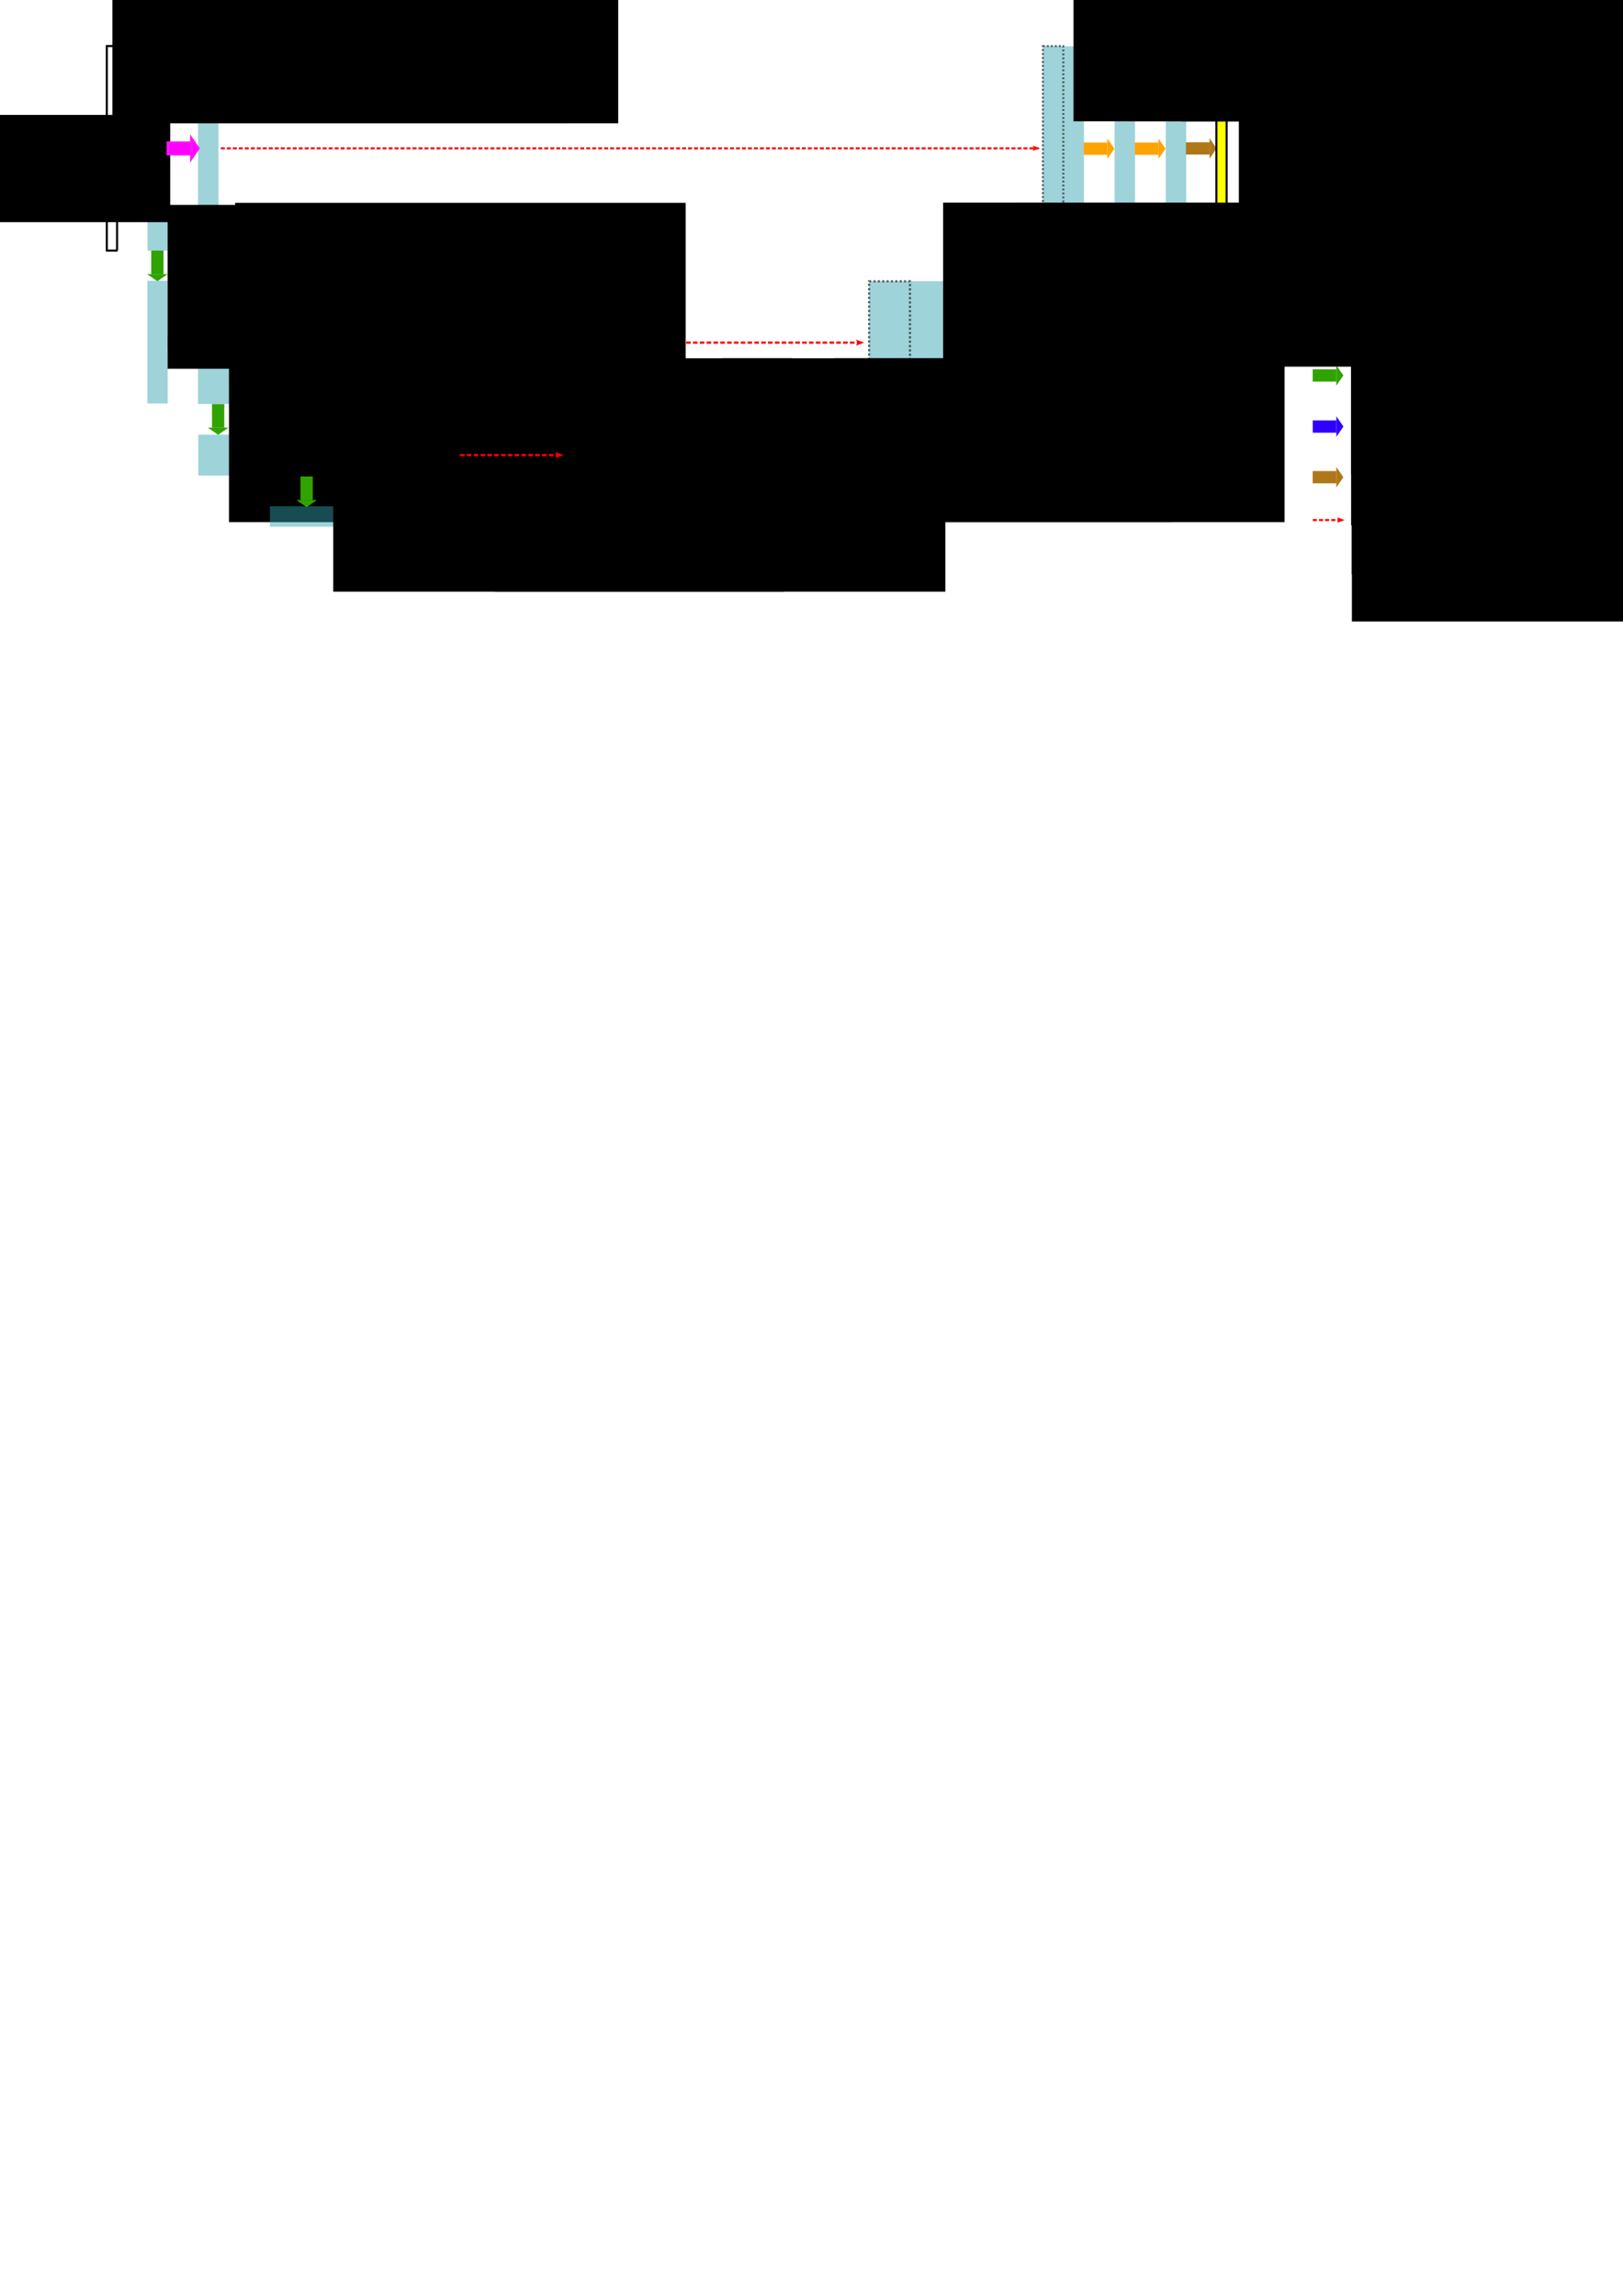 <?xml version="1.0" encoding="UTF-8" standalone="no"?>
<!-- Created with Inkscape (http://www.inkscape.org/) -->

<svg
   xmlns:dc="http://purl.org/dc/elements/1.1/"
   xmlns:cc="http://creativecommons.org/ns#"
   xmlns:rdf="http://www.w3.org/1999/02/22-rdf-syntax-ns#"
   xmlns:svg="http://www.w3.org/2000/svg"
   xmlns="http://www.w3.org/2000/svg"
   xmlns:sodipodi="http://sodipodi.sourceforge.net/DTD/sodipodi-0.dtd"
   xmlns:inkscape="http://www.inkscape.org/namespaces/inkscape"
   width="210mm"
   height="297mm"
   viewBox="0 0 210 297"
   version="1.1"
   id="svg8"
   inkscape:version="0.92.2 (5c3e80d, 2017-08-06)"
   sodipodi:docname="tfcn.svg"
   inkscape:export-filename="/code/python/eo/utils/unsorted_code/tensorflow_projects/figures/tfcn.png"
   inkscape:export-xdpi="96"
   inkscape:export-ydpi="96">
  <defs
     id="defs2">
    <marker
       inkscape:isstock="true"
       style="overflow:visible;"
       id="marker7009"
       refX="0.0"
       refY="0.0"
       orient="auto"
       inkscape:stockid="Arrow2Lend">
      <path
         transform="scale(1.1) rotate(180) translate(1,0)"
         d="M 8.719,4.034 L -2.207,0.016 L 8.719,-4.002 C 6.973,-1.63 6.983,1.616 8.719,4.034 z "
         style="fill-rule:evenodd;stroke-width:0.625;stroke-linejoin:round;stroke:#fe0000;stroke-opacity:1;fill:#fe0000;fill-opacity:1"
         id="path7007" />
    </marker>
    <marker
       inkscape:stockid="Arrow2Lend"
       orient="auto"
       refY="0.0"
       refX="0.0"
       id="Arrow2Lend"
       style="overflow:visible;"
       inkscape:isstock="true"
       inkscape:collect="always">
      <path
         id="path855"
         style="fill-rule:evenodd;stroke-width:0.625;stroke-linejoin:round;stroke:#fe0000;stroke-opacity:1;fill:#fe0000;fill-opacity:1"
         d="M 8.719,4.034 L -2.207,0.016 L 8.719,-4.002 C 6.973,-1.63 6.983,1.616 8.719,4.034 z "
         transform="scale(1.1) rotate(180) translate(1,0)" />
    </marker>
    <marker
       inkscape:isstock="true"
       style="overflow:visible"
       id="marker7009-1"
       refX="0"
       refY="0"
       orient="auto"
       inkscape:stockid="Arrow2Lend">
      <path
         inkscape:connector-curvature="0"
         transform="matrix(-1.1,0,0,-1.1,-1.1,0)"
         d="M 8.719,4.034 -2.207,0.016 8.719,-4.002 c -1.745,2.372 -1.735,5.617 -6e-7,8.035 z"
         style="fill:#fe0000;fill-opacity:1;fill-rule:evenodd;stroke:#fe0000;stroke-width:0.625;stroke-linejoin:round;stroke-opacity:1"
         id="path7007-2" />
    </marker>
    <marker
       inkscape:isstock="true"
       style="overflow:visible"
       id="marker7009-5"
       refX="0"
       refY="0"
       orient="auto"
       inkscape:stockid="Arrow2Lend">
      <path
         inkscape:connector-curvature="0"
         transform="matrix(-1.1,0,0,-1.1,-1.1,0)"
         d="M 8.719,4.034 -2.207,0.016 8.719,-4.002 c -1.745,2.372 -1.735,5.617 -6e-7,8.035 z"
         style="fill:#fe0000;fill-opacity:1;fill-rule:evenodd;stroke:#fe0000;stroke-width:0.625;stroke-linejoin:round;stroke-opacity:1"
         id="path7007-0" />
    </marker>
  </defs>
  <sodipodi:namedview
     id="base"
     pagecolor="#ffffff"
     bordercolor="#666666"
     borderopacity="1.0"
     inkscape:pageopacity="0.0"
     inkscape:pageshadow="2"
     inkscape:zoom="11.2"
     inkscape:cx="485.40644"
     inkscape:cy="1028.6968"
     inkscape:document-units="mm"
     inkscape:current-layer="layer1"
     showgrid="true"
     inkscape:window-width="1857"
     inkscape:window-height="1025"
     inkscape:window-x="63"
     inkscape:window-y="27"
     inkscape:window-maximized="1">
    <inkscape:grid
       type="xygrid"
       id="grid1174" />
  </sodipodi:namedview>
  <g
     inkscape:label="Layer 1"
     inkscape:groupmode="layer"
     id="layer1">
    <rect
       style="fill:#30a3ae;fill-opacity:0.47;stroke:none;stroke-width:0.257;stroke-miterlimit:4;stroke-dasharray:none;stroke-dashoffset:0;stroke-opacity:1"
       id="rect815"
       width="2.646"
       height="26.458"
       x="19.085"
       y="5.958" />
    <rect
       style="fill:#30a3ae;fill-opacity:0.47;stroke:none;stroke-width:0.257;stroke-miterlimit:4;stroke-dasharray:none;stroke-dashoffset:0;stroke-opacity:1"
       id="rect815-3"
       width="2.646"
       height="26.458"
       x="25.629"
       y="5.958" />
    <rect
       style="fill:#30a3ae;fill-opacity:0.47;stroke:none;stroke-width:0.282;stroke-miterlimit:4;stroke-dasharray:none;stroke-dashoffset:0;stroke-opacity:1"
       id="rect815-6"
       width="5.292"
       height="15.875"
       x="25.629"
       y="36.385" />
    <rect
       style="fill:#30a3ae;fill-opacity:0.47;stroke:none;stroke-width:0.282;stroke-miterlimit:4;stroke-dasharray:none;stroke-dashoffset:0;stroke-opacity:1"
       id="rect815-3-1"
       width="5.292"
       height="15.875"
       x="34.989"
       y="36.385" />
    <g
       id="g1172-9-0-2"
       transform="matrix(0,0.924,-0.69,0,46.184,36.908)"
       style="fill:#30a300;fill-opacity:1;stroke:#30a300;stroke-opacity:1">
      <g
         id="g5071">
        <rect
           transform="rotate(-90)"
           y="16.635"
           x="-27.178"
           height="3.303"
           width="2.302"
           id="rect5065"
           style="fill:#30a300;fill-opacity:1;stroke:none;stroke-width:0.357;stroke-linecap:square;stroke-miterlimit:4;stroke-dasharray:none;stroke-dashoffset:0;stroke-opacity:1" />
        <path
           inkscape:connector-curvature="0"
           id="path5067"
           d="m 19.938,27.945 v -3.837 l 0.991,1.919 z"
           style="fill:#30a300;fill-opacity:1;stroke:none;stroke-width:0.356px;stroke-linecap:butt;stroke-linejoin:miter;stroke-opacity:1" />
      </g>
    </g>
    <rect
       style="fill:#30a3ae;fill-opacity:0.47;stroke:none;stroke-width:0.23;stroke-miterlimit:4;stroke-dasharray:none;stroke-dashoffset:0;stroke-opacity:1"
       id="rect815-6-9"
       width="10.583"
       height="5.292"
       x="34.462"
       y="56.229"
       inkscape:transform-center-x="-3.4017869"
       inkscape:transform-center-y="2.4636586e-06" />
    <g
       id="g1172-9-0-2-7"
       transform="matrix(0,0.924,-0.69,0,38.319,17.042)"
       style="fill:#30a300;fill-opacity:1;stroke:#30a300;stroke-opacity:1">
      <g
         id="g5071-3">
        <rect
           transform="rotate(-90)"
           y="16.635"
           x="-27.178"
           height="3.303"
           width="2.302"
           id="rect5065-6"
           style="fill:#30a300;fill-opacity:1;stroke:none;stroke-width:0.357;stroke-linecap:square;stroke-miterlimit:4;stroke-dasharray:none;stroke-dashoffset:0;stroke-opacity:1" />
        <path
           inkscape:connector-curvature="0"
           id="path5067-1"
           d="m 19.938,27.945 v -3.837 l 0.991,1.919 z"
           style="fill:#30a300;fill-opacity:1;stroke:none;stroke-width:0.356px;stroke-linecap:butt;stroke-linejoin:miter;stroke-opacity:1" />
      </g>
    </g>
    <rect
       style="fill:#30a3ae;fill-opacity:0.47;stroke:none;stroke-width:0.23;stroke-miterlimit:4;stroke-dasharray:none;stroke-dashoffset:0;stroke-opacity:1"
       id="rect815-6-9-6"
       width="10.583"
       height="5.292"
       x="48.912"
       y="56.229"
       inkscape:transform-center-x="-3.4017869"
       inkscape:transform-center-y="2.4636586e-06" />
    <rect
       style="fill:#30a3ae;fill-opacity:0.47;stroke:none;stroke-width:0.282;stroke-miterlimit:4;stroke-dasharray:none;stroke-dashoffset:0;stroke-opacity:1"
       id="rect815-6-0"
       width="5.292"
       height="15.875"
       x="117.725"
       y="36.385" />
    <rect
       style="fill:#30a3ae;fill-opacity:0.47;stroke:none;stroke-width:0.282;stroke-miterlimit:4;stroke-dasharray:none;stroke-dashoffset:0;stroke-opacity:1"
       id="rect815-3-1-6"
       width="5.292"
       height="15.875"
       x="126.986"
       y="36.385" />
    <g
       id="g1172-9-0-2-7-2-9-1"
       transform="matrix(0.924,0,0,0.69,107.651,26.377)"
       style="fill:#ffa300;fill-opacity:1;stroke:#30a300;stroke-opacity:1">
      <g
         id="g5071-3-9-4-55"
         style="fill:#ffa300;fill-opacity:1">
        <rect
           transform="rotate(-90)"
           y="16.635"
           x="-27.178"
           height="3.303"
           width="2.302"
           id="rect5065-6-3-7-4"
           style="fill:#ffa300;fill-opacity:1;stroke:none;stroke-width:0.357;stroke-linecap:square;stroke-miterlimit:4;stroke-dasharray:none;stroke-dashoffset:0;stroke-opacity:1" />
        <path
           inkscape:connector-curvature="0"
           id="path5067-1-1-8-7"
           d="m 19.938,27.945 v -3.837 l 0.991,1.919 z"
           style="fill:#ffa300;fill-opacity:1;stroke:none;stroke-width:0.356px;stroke-linecap:butt;stroke-linejoin:miter;stroke-opacity:1" />
      </g>
    </g>
    <g
       id="g1172-9-0-2-1-6"
       transform="matrix(0,-0.924,0.69,0,120.989,51.761)"
       style="fill:#3000ff;fill-opacity:1;stroke:#30a300;stroke-opacity:1">
      <g
         id="g5071-0-5"
         style="fill:#3000ff;fill-opacity:1">
        <rect
           transform="rotate(-90)"
           y="16.635"
           x="-27.178"
           height="3.303"
           width="2.302"
           id="rect5065-63-6"
           style="fill:#3000ff;fill-opacity:1;stroke:none;stroke-width:0.357;stroke-linecap:square;stroke-miterlimit:4;stroke-dasharray:none;stroke-dashoffset:0;stroke-opacity:1" />
        <path
           inkscape:connector-curvature="0"
           id="path5067-2-9"
           d="m 19.938,27.945 v -3.837 l 0.991,1.919 z"
           style="fill:#3000ff;fill-opacity:1;stroke:none;stroke-width:0.356px;stroke-linecap:butt;stroke-linejoin:miter;stroke-opacity:1" />
      </g>
    </g>
    <rect
       style="fill:#30a3ae;fill-opacity:0.47;stroke:none;stroke-width:0.257;stroke-miterlimit:4;stroke-dasharray:none;stroke-dashoffset:0;stroke-opacity:1"
       id="rect815-37"
       width="2.646"
       height="26.458"
       x="137.606"
       y="5.993" />
    <rect
       style="fill:#30a3ae;fill-opacity:0.47;stroke:none;stroke-width:0.257;stroke-miterlimit:4;stroke-dasharray:none;stroke-dashoffset:0;stroke-opacity:1"
       id="rect815-3-4"
       width="2.646"
       height="26.458"
       x="144.221"
       y="5.993" />
    <g
       id="g1172-9-0-2-7-2-5"
       transform="matrix(0.924,0,0,0.69,124.853,1.276)"
       style="fill:#ffa300;fill-opacity:1;stroke:#30a300;stroke-opacity:1">
      <g
         id="g5071-3-9-2"
         style="fill:#ffa300;fill-opacity:1">
        <rect
           transform="rotate(-90)"
           y="16.635"
           x="-27.178"
           height="3.303"
           width="2.302"
           id="rect5065-6-3-5"
           style="fill:#ffa300;fill-opacity:1;stroke:none;stroke-width:0.357;stroke-linecap:square;stroke-miterlimit:4;stroke-dasharray:none;stroke-dashoffset:0;stroke-opacity:1" />
        <path
           inkscape:connector-curvature="0"
           id="path5067-1-1-4"
           d="m 19.938,27.945 v -3.837 l 0.991,1.919 z"
           style="fill:#ffa300;fill-opacity:1;stroke:none;stroke-width:0.356px;stroke-linecap:butt;stroke-linejoin:miter;stroke-opacity:1" />
      </g>
    </g>
    <path
       style="fill:none;stroke:#fe0000;stroke-width:0.258;stroke-linecap:butt;stroke-linejoin:miter;stroke-miterlimit:4;stroke-dasharray:0.517, 0.258;stroke-dashoffset:0;stroke-opacity:1;marker-end:url(#Arrow2Lend)"
       d="m 28.575,19.187 34.168,0 71.666,6e-6"
       id="path5323"
       inkscape:connector-curvature="0"
       sodipodi:nodetypes="ccc" />
    <path
       style="fill:none;stroke:#fe0000;stroke-width:0.294;stroke-linecap:butt;stroke-linejoin:miter;stroke-miterlimit:4;stroke-dasharray:0.589, 0.294;stroke-dashoffset:0;stroke-opacity:1;marker-end:url(#marker7009)"
       d="M 40.217,44.323 H 111.654"
       id="path6999"
       inkscape:connector-curvature="0"
       sodipodi:nodetypes="cc" />
    <g
       id="g1172-9-0-2-7-2-5-7"
       transform="matrix(0.924,0,0,0.69,138.078,1.241)"
       style="fill:#b07719;fill-opacity:1;stroke:#30a300;stroke-opacity:1">
      <g
         id="g5071-3-9-2-4"
         style="fill:#b07719;fill-opacity:1">
        <rect
           transform="rotate(-90)"
           y="16.635"
           x="-27.178"
           height="3.303"
           width="2.302"
           id="rect5065-6-3-5-4"
           style="fill:#b07719;fill-opacity:1;stroke:none;stroke-width:0.357;stroke-linecap:square;stroke-miterlimit:4;stroke-dasharray:none;stroke-dashoffset:0;stroke-opacity:1" />
        <path
           inkscape:connector-curvature="0"
           id="path5067-1-1-4-3"
           d="m 19.938,27.945 v -3.837 l 0.991,1.919 z"
           style="fill:#b07719;fill-opacity:1;stroke:none;stroke-width:0.356px;stroke-linecap:butt;stroke-linejoin:miter;stroke-opacity:1" />
      </g>
    </g>
    <g
       id="g1172-9-0-2-7-2-0"
       transform="matrix(0.924,0,0,0.69,-0.206,1.241)"
       style="fill:#ff5100;fill-opacity:1;stroke:#30a300;stroke-opacity:1">
      <g
         id="g5071-3-9-7"
         style="fill:#ff5100;fill-opacity:1">
        <rect
           transform="rotate(-90)"
           y="16.635"
           x="-27.178"
           height="3.303"
           width="2.302"
           id="rect5065-6-3-8"
           style="fill:#ff5100;fill-opacity:1;stroke:none;stroke-width:0.357;stroke-linecap:square;stroke-miterlimit:4;stroke-dasharray:none;stroke-dashoffset:0;stroke-opacity:1" />
        <path
           inkscape:connector-curvature="0"
           id="path5067-1-1-6"
           d="m 19.938,27.945 v -3.837 l 0.991,1.919 z"
           style="fill:#ff5100;fill-opacity:1;stroke:none;stroke-width:0.356px;stroke-linecap:butt;stroke-linejoin:miter;stroke-opacity:1" />
      </g>
    </g>
    <rect
       style="fill:#30a3ae;fill-opacity:0.47;stroke:none;stroke-width:0.199;stroke-miterlimit:4;stroke-dasharray:none;stroke-dashoffset:0;stroke-opacity:1"
       id="rect815-6-8"
       width="2.625"
       height="15.875"
       x="19.071"
       y="36.321" />
    <g
       id="g1172-9-0-2-7-2-9-8"
       transform="matrix(0.924,0,0,0.69,6.33,26.312)"
       style="fill:#ff5100;fill-opacity:1;stroke:#30a300;stroke-opacity:1">
      <g
         id="g5071-3-9-4-4"
         style="fill:#ff5100;fill-opacity:1">
        <rect
           transform="rotate(-90)"
           y="16.635"
           x="-27.178"
           height="3.303"
           width="2.302"
           id="rect5065-6-3-7-3"
           style="fill:#ff5100;fill-opacity:1;stroke:none;stroke-width:0.357;stroke-linecap:square;stroke-miterlimit:4;stroke-dasharray:none;stroke-dashoffset:0;stroke-opacity:1" />
        <path
           inkscape:connector-curvature="0"
           id="path5067-1-1-8-1"
           d="m 19.938,27.945 v -3.837 l 0.991,1.919 z"
           style="fill:#ff5100;fill-opacity:1;stroke:none;stroke-width:0.356px;stroke-linecap:butt;stroke-linejoin:miter;stroke-opacity:1" />
      </g>
    </g>
    <rect
       style="fill:#30a3ae;fill-opacity:0.47;stroke:none;stroke-width:0.163;stroke-miterlimit:4;stroke-dasharray:none;stroke-dashoffset:0;stroke-opacity:1"
       id="rect815-6-9-4"
       width="5.3"
       height="5.292"
       x="25.656"
       y="56.229"
       inkscape:transform-center-x="-1.7035442"
       inkscape:transform-center-y="2.4636586e-06" />
    <g
       id="g1172-9-0-2-7-2-9-4-9"
       transform="matrix(0.924,0,0,0.69,29.598,41)"
       style="fill:#ff00ff;fill-opacity:1;stroke:#30a300;stroke-opacity:1">
      <g
         id="g5071-3-9-4-5-2"
         style="fill:#ff00ff;fill-opacity:1">
        <rect
           transform="rotate(-90)"
           y="16.635"
           x="-27.178"
           height="3.303"
           width="2.302"
           id="rect5065-6-3-7-0-0"
           style="fill:#ff00ff;fill-opacity:1;stroke:none;stroke-width:0.357;stroke-linecap:square;stroke-miterlimit:4;stroke-dasharray:none;stroke-dashoffset:0;stroke-opacity:1" />
        <path
           inkscape:connector-curvature="0"
           id="path5067-1-1-8-3-6"
           d="m 19.938,27.945 v -3.837 l 0.991,1.919 z"
           style="fill:#ff00ff;fill-opacity:1;stroke:none;stroke-width:0.356px;stroke-linecap:butt;stroke-linejoin:miter;stroke-opacity:1" />
      </g>
    </g>
    <rect
       style="fill:#30a3ae;fill-opacity:0.47;stroke:none;stroke-width:0.282;stroke-miterlimit:4;stroke-dasharray:none;stroke-dashoffset:0;stroke-opacity:1"
       id="rect815-3-1-6-8"
       width="5.292"
       height="15.875"
       x="136.201"
       y="36.421" />
    <g
       id="g1172-9-0-2-7-2-9-1-9"
       transform="matrix(0.924,0,0,0.69,116.866,26.412)"
       style="fill:#ffa300;fill-opacity:1;stroke:#30a300;stroke-opacity:1">
      <g
         id="g5071-3-9-4-55-2"
         style="fill:#ffa300;fill-opacity:1">
        <rect
           transform="rotate(-90)"
           y="16.635"
           x="-27.178"
           height="3.303"
           width="2.302"
           id="rect5065-6-3-7-4-6"
           style="fill:#ffa300;fill-opacity:1;stroke:none;stroke-width:0.357;stroke-linecap:square;stroke-miterlimit:4;stroke-dasharray:none;stroke-dashoffset:0;stroke-opacity:1" />
        <path
           inkscape:connector-curvature="0"
           id="path5067-1-1-8-7-6"
           d="m 19.938,27.945 v -3.837 l 0.991,1.919 z"
           style="fill:#ffa300;fill-opacity:1;stroke:none;stroke-width:0.356px;stroke-linecap:butt;stroke-linejoin:miter;stroke-opacity:1" />
      </g>
    </g>
    <rect
       style="fill:#30a3ae;fill-opacity:0.47;stroke:none;stroke-width:0.257;stroke-miterlimit:4;stroke-dasharray:none;stroke-dashoffset:0;stroke-opacity:1"
       id="rect815-3-4-4"
       width="2.646"
       height="26.458"
       x="150.835"
       y="5.993" />
    <g
       id="g1172-9-0-2-7-2-5-9"
       transform="matrix(0.924,0,0,0.69,131.467,1.276)"
       style="fill:#ffa300;fill-opacity:1;stroke:#30a300;stroke-opacity:1">
      <g
         id="g5071-3-9-2-5"
         style="fill:#ffa300;fill-opacity:1">
        <rect
           transform="rotate(-90)"
           y="16.635"
           x="-27.178"
           height="3.303"
           width="2.302"
           id="rect5065-6-3-5-0"
           style="fill:#ffa300;fill-opacity:1;stroke:none;stroke-width:0.357;stroke-linecap:square;stroke-miterlimit:4;stroke-dasharray:none;stroke-dashoffset:0;stroke-opacity:1" />
        <path
           inkscape:connector-curvature="0"
           id="path5067-1-1-4-4"
           d="m 19.938,27.945 v -3.837 l 0.991,1.919 z"
           style="fill:#ffa300;fill-opacity:1;stroke:none;stroke-width:0.356px;stroke-linecap:butt;stroke-linejoin:miter;stroke-opacity:1" />
      </g>
    </g>
    <rect
       style="fill:#ffffff;fill-opacity:1;stroke:#000000;stroke-width:0.265;stroke-linecap:square;stroke-miterlimit:4;stroke-dasharray:0.53, 0.265;stroke-dashoffset:0;stroke-opacity:1"
       id="rect8951"
       width="1.323"
       height="26.458"
       x="13.823"
       y="5.958" />
    <rect
       style="fill:#ffff00;fill-opacity:1;stroke:#000000;stroke-width:0.265;stroke-linecap:square;stroke-miterlimit:4;stroke-dasharray:0.53, 0.265;stroke-dashoffset:0;stroke-opacity:1"
       id="rect8951-8"
       width="1.323"
       height="26.458"
       x="157.391"
       y="5.958" />
    <flowRoot
       xml:space="preserve"
       id="flowRoot8974"
       style="font-style:normal;font-weight:normal;font-size:40px;line-height:0.5;font-family:sans-serif;text-align:center;letter-spacing:0px;word-spacing:0px;text-anchor:middle;fill:#000000;fill-opacity:1;stroke:none"
       transform="matrix(0.265,0,0,0.265,-19.867,10.221)"><flowRegion
         id="flowRegion8976"
         style="line-height:0.5;text-align:center;text-anchor:middle"><rect
           id="rect8978"
           width="118.089"
           height="52.371"
           x="40"
           y="17.52"
           style="line-height:0.5;text-align:center;text-anchor:middle" /></flowRegion><flowPara
         style="font-size:14.667px;line-height:0.5;text-align:center;text-anchor:middle"
         id="flowPara6252">input</flowPara></flowRoot>    <flowRoot
       xml:space="preserve"
       id="flowRoot8974-7"
       style="font-style:normal;font-weight:normal;font-size:40px;line-height:1.25;font-family:sans-serif;letter-spacing:0px;word-spacing:0px;fill:#000000;fill-opacity:1;stroke:none"
       transform="matrix(0.265,0,0,0.265,149.696,6.108)"><flowRegion
         id="flowRegion8976-1"><rect
           id="rect8978-7"
           width="220"
           height="80"
           x="40"
           y="17.52" /></flowRegion><flowPara
         id="flowPara8980-2"
         style="font-size:14.667px">output</flowPara></flowRoot>    <g
       id="g1172-9-0-2-7-2-9-1-9-7"
       transform="matrix(0.924,0,0,0.69,154.481,23.931)"
       style="fill:#ffa300;fill-opacity:1;stroke:#30a300;stroke-opacity:1">
      <g
         id="g5071-3-9-4-55-2-2"
         style="fill:#ffa300;fill-opacity:1">
        <rect
           transform="rotate(-90)"
           y="16.635"
           x="-27.178"
           height="3.303"
           width="2.302"
           id="rect5065-6-3-7-4-6-2"
           style="fill:#ffa300;fill-opacity:1;stroke:none;stroke-width:0.357;stroke-linecap:square;stroke-miterlimit:4;stroke-dasharray:none;stroke-dashoffset:0;stroke-opacity:1" />
        <path
           inkscape:connector-curvature="0"
           id="path5067-1-1-8-7-6-6"
           d="m 19.938,27.945 v -3.837 l 0.991,1.919 z"
           style="fill:#ffa300;fill-opacity:1;stroke:none;stroke-width:0.356px;stroke-linecap:butt;stroke-linejoin:miter;stroke-opacity:1" />
      </g>
    </g>
    <g
       id="g1172-9-0-2-10"
       transform="matrix(0.924,0,0,0.69,154.481,30.61)"
       style="fill:#30a300;fill-opacity:1;stroke:#30a300;stroke-opacity:1">
      <g
         id="g5071-6">
        <rect
           transform="rotate(-90)"
           y="16.635"
           x="-27.178"
           height="3.303"
           width="2.302"
           id="rect5065-1"
           style="fill:#30a300;fill-opacity:1;stroke:none;stroke-width:0.357;stroke-linecap:square;stroke-miterlimit:4;stroke-dasharray:none;stroke-dashoffset:0;stroke-opacity:1" />
        <path
           inkscape:connector-curvature="0"
           id="path5067-5"
           d="m 19.938,27.945 v -3.837 l 0.991,1.919 z"
           style="fill:#30a300;fill-opacity:1;stroke:none;stroke-width:0.356px;stroke-linecap:butt;stroke-linejoin:miter;stroke-opacity:1" />
      </g>
    </g>
    <g
       id="g1172-9-0-2-1-9"
       transform="matrix(0.924,0,0,0.69,154.488,37.225)"
       style="fill:#3000ff;fill-opacity:1;stroke:#30a300;stroke-opacity:1">
      <g
         id="g5071-0-4"
         style="fill:#3000ff;fill-opacity:1">
        <rect
           transform="rotate(-90)"
           y="16.635"
           x="-27.178"
           height="3.303"
           width="2.302"
           id="rect5065-63-9"
           style="fill:#3000ff;fill-opacity:1;stroke:none;stroke-width:0.357;stroke-linecap:square;stroke-miterlimit:4;stroke-dasharray:none;stroke-dashoffset:0;stroke-opacity:1" />
        <path
           inkscape:connector-curvature="0"
           id="path5067-2-0"
           d="m 19.938,27.945 v -3.837 l 0.991,1.919 z"
           style="fill:#3000ff;fill-opacity:1;stroke:none;stroke-width:0.356px;stroke-linecap:butt;stroke-linejoin:miter;stroke-opacity:1" />
      </g>
    </g>
    <g
       id="g1172-9-0-2-7-2-5-7-9"
       transform="matrix(0.924,0,0,0.69,154.481,43.775)"
       style="fill:#b07719;fill-opacity:1;stroke:#30a300;stroke-opacity:1">
      <g
         id="g5071-3-9-2-4-1"
         style="fill:#b07719;fill-opacity:1">
        <rect
           transform="rotate(-90)"
           y="16.635"
           x="-27.178"
           height="3.303"
           width="2.302"
           id="rect5065-6-3-5-4-7"
           style="fill:#b07719;fill-opacity:1;stroke:none;stroke-width:0.357;stroke-linecap:square;stroke-miterlimit:4;stroke-dasharray:none;stroke-dashoffset:0;stroke-opacity:1" />
        <path
           inkscape:connector-curvature="0"
           id="path5067-1-1-4-3-7"
           d="m 19.938,27.945 v -3.837 l 0.991,1.919 z"
           style="fill:#b07719;fill-opacity:1;stroke:none;stroke-width:0.356px;stroke-linecap:butt;stroke-linejoin:miter;stroke-opacity:1" />
      </g>
    </g>
    <flowRoot
       xml:space="preserve"
       id="flowRoot8974-7-1"
       style="font-style:normal;font-weight:normal;font-size:40px;line-height:1.25;font-family:sans-serif;letter-spacing:0px;word-spacing:0px;fill:#000000;fill-opacity:1;stroke:none"
       transform="matrix(0.265,0,0,0.265,164.486,28.63)"><flowRegion
         id="flowRegion8976-1-1"><rect
           id="rect8978-7-5"
           width="220"
           height="80"
           x="40"
           y="17.52" /></flowRegion><flowPara
         id="flowPara8980-2-9"
         style="font-size:14.667px">2d conv</flowPara></flowRoot>    <flowRoot
       xml:space="preserve"
       id="flowRoot8974-7-1-7"
       style="font-style:normal;font-weight:normal;font-size:40px;line-height:1.25;font-family:sans-serif;letter-spacing:0px;word-spacing:0px;fill:#000000;fill-opacity:1;stroke:none"
       transform="matrix(0.265,0,0,0.265,164.222,35.509)"><flowRegion
         id="flowRegion8976-1-1-7"><rect
           id="rect8978-7-5-6"
           width="220"
           height="80"
           x="40"
           y="17.52" /></flowRegion><flowPara
         id="flowPara8980-2-9-7"
         style="font-size:14.667px">2d pool</flowPara></flowRoot>    <flowRoot
       xml:space="preserve"
       id="flowRoot8974-7-1-7-3"
       style="font-style:normal;font-weight:normal;font-size:40px;line-height:1.25;font-family:sans-serif;letter-spacing:0px;word-spacing:0px;fill:#000000;fill-opacity:1;stroke:none"
       transform="matrix(0.265,0,0,0.265,164.222,42.124)"><flowRegion
         id="flowRegion8976-1-1-7-6"><rect
           id="rect8978-7-5-6-5"
           width="220"
           height="80"
           x="40"
           y="17.52" /></flowRegion><flowPara
         id="flowPara8980-2-9-7-6"
         style="font-size:14.667px">2d deconv</flowPara></flowRoot>    <flowRoot
       xml:space="preserve"
       id="flowRoot8974-7-1-7-3-3"
       style="font-style:normal;font-weight:normal;font-size:40px;line-height:1.25;font-family:sans-serif;letter-spacing:0px;word-spacing:0px;fill:#000000;fill-opacity:1;stroke:none"
       transform="matrix(0.265,0,0,0.265,164.287,48.474)"><flowRegion
         id="flowRegion8976-1-1-7-6-9"><rect
           id="rect8978-7-5-6-5-4"
           width="220"
           height="80"
           x="40"
           y="17.52" /></flowRegion><flowPara
         id="flowPara8980-2-9-7-6-8"
         style="font-size:14.667px">1d conv</flowPara></flowRoot>    <path
       style="fill:none;stroke:#fe0000;stroke-width:0.265;stroke-linecap:butt;stroke-linejoin:miter;stroke-miterlimit:4;stroke-dasharray:0.53, 0.265;stroke-dashoffset:0;stroke-opacity:1;marker-end:url(#marker7009-1)"
       d="m 169.863,67.277 h 3.969"
       id="path6999-9"
       inkscape:connector-curvature="0"
       sodipodi:nodetypes="cc" />
    <flowRoot
       xml:space="preserve"
       id="flowRoot8974-7-1-7-3-3-3"
       style="font-style:normal;font-weight:normal;font-size:40px;line-height:1.25;font-family:sans-serif;letter-spacing:0px;word-spacing:0px;fill:#000000;fill-opacity:1;stroke:none"
       transform="matrix(0.265,0,0,0.265,164.322,54.559)"><flowRegion
         id="flowRegion8976-1-1-7-6-9-9"><rect
           id="rect8978-7-5-6-5-4-0"
           width="220"
           height="80"
           x="40"
           y="17.52" /></flowRegion><flowPara
         id="flowPara8980-2-9-7-6-8-8"
         style="font-size:14.667px">skip connection</flowPara></flowRoot>    <g
       id="g1172-9-0-2-7-2-0-8"
       transform="matrix(0.924,0,0,0.69,-2.552,50.718)"
       style="fill:#ffa300;fill-opacity:1;stroke:#30a300;stroke-opacity:1"
       inkscape:transform-center-x="-0.28348214"
       inkscape:transform-center-y="-34.868304">
      <g
         id="g5071-3-9-7-5"
         style="fill:#ffa300;fill-opacity:1" />
    </g>
    <g
       id="g1172-9-0-2-7-2-9-4-9-9"
       transform="matrix(0.924,0,0,0.69,6.344,1.241)"
       style="fill:#ff00ff;fill-opacity:1;stroke:#ff13fd;stroke-opacity:1">
      <g
         id="g5071-3-9-4-5-2-8"
         style="fill:#ff00ff;fill-opacity:1;stroke:#ff13fd;stroke-opacity:1">
        <rect
           transform="rotate(-90)"
           y="16.635"
           x="-27.178"
           height="3.303"
           width="2.302"
           id="rect5065-6-3-7-0-0-4"
           style="fill:#ff00ff;fill-opacity:1;stroke:#ff13fd;stroke-width:0.357;stroke-linecap:square;stroke-miterlimit:4;stroke-dasharray:none;stroke-dashoffset:0;stroke-opacity:1" />
        <path
           inkscape:connector-curvature="0"
           id="path5067-1-1-8-3-6-8"
           d="m 19.938,27.945 v -3.837 l 0.991,1.919 z"
           style="fill:#ff00ff;fill-opacity:1;stroke:#ff13fd;stroke-width:0.356px;stroke-linecap:butt;stroke-linejoin:miter;stroke-opacity:1" />
      </g>
    </g>
    <g
       id="g1172-9-0-2-7-2-9-4-9-9-1"
       transform="matrix(0.924,0,0,0.69,15.575,26.283)"
       style="fill:#ff00ff;fill-opacity:1;stroke:#30a300;stroke-opacity:1">
      <g
         id="g5071-3-9-4-5-2-8-0"
         style="fill:#ff00ff;fill-opacity:1">
        <rect
           transform="rotate(-90)"
           y="16.635"
           x="-27.178"
           height="3.303"
           width="2.302"
           id="rect5065-6-3-7-0-0-4-3"
           style="fill:#ff00ff;fill-opacity:1;stroke:none;stroke-width:0.357;stroke-linecap:square;stroke-miterlimit:4;stroke-dasharray:none;stroke-dashoffset:0;stroke-opacity:1" />
        <path
           inkscape:connector-curvature="0"
           id="path5067-1-1-8-3-6-8-0"
           d="m 19.938,27.945 v -3.837 l 0.991,1.919 z"
           style="fill:#ff00ff;fill-opacity:1;stroke:none;stroke-width:0.356px;stroke-linecap:butt;stroke-linejoin:miter;stroke-opacity:1" />
      </g>
    </g>
    <flowRoot
       xml:space="preserve"
       id="flowRoot8974-7-1-76"
       style="font-style:normal;font-weight:normal;font-size:40px;line-height:1.25;font-family:sans-serif;letter-spacing:0px;word-spacing:0px;fill:#000000;fill-opacity:1;stroke:none"
       transform="matrix(0.265,0,0,0.265,164.551,16.224)"><flowRegion
         id="flowRegion8976-1-1-3"><rect
           id="rect8978-7-5-1"
           width="220"
           height="80"
           x="40"
           y="17.52" /></flowRegion><flowPara
         id="flowPara8980-2-9-75"
         style="font-size:14.667px">temporal 1d conv</flowPara></flowRoot>    <g
       style="fill:#ff00ff;fill-opacity:1;stroke:#30a300;stroke-opacity:1"
       transform="matrix(0.924,0,0,0.69,154.282,11.554)"
       id="g11795">
      <g
         style="fill:#ff00ff;fill-opacity:1"
         id="g11793">
        <rect
           style="fill:#ff00ff;fill-opacity:1;stroke:none;stroke-width:0.357;stroke-linecap:square;stroke-miterlimit:4;stroke-dasharray:none;stroke-dashoffset:0;stroke-opacity:1"
           id="rect11789"
           width="2.302"
           height="3.303"
           x="-27.178"
           y="16.635"
           transform="rotate(-90)" />
        <path
           style="fill:#ff00ff;fill-opacity:1;stroke:none;stroke-width:0.356px;stroke-linecap:butt;stroke-linejoin:miter;stroke-opacity:1"
           d="m 19.938,27.945 v -3.837 l 0.991,1.919 z"
           id="path11791"
           inkscape:connector-curvature="0" />
      </g>
    </g>
    <g
       id="g1172-9-0-2-7-2-9-4-96"
       transform="matrix(0.924,0,0,0.69,15.575,40.923)"
       style="fill:#ff5100;fill-opacity:1;stroke:#30a300;stroke-opacity:1">
      <g
         id="g5071-3-9-4-5-21"
         style="fill:#ff5100;fill-opacity:1">
        <rect
           transform="rotate(-90)"
           y="16.635"
           x="-27.178"
           height="3.303"
           width="2.302"
           id="rect5065-6-3-7-0-7"
           style="fill:#ff5100;fill-opacity:1;stroke:none;stroke-width:0.357;stroke-linecap:square;stroke-miterlimit:4;stroke-dasharray:none;stroke-dashoffset:0;stroke-opacity:1" />
        <path
           inkscape:connector-curvature="0"
           id="path5067-1-1-8-3-8"
           d="m 19.938,27.945 v -3.837 l 0.991,1.919 z"
           style="fill:#ff5100;fill-opacity:1;stroke:none;stroke-width:0.356px;stroke-linecap:butt;stroke-linejoin:miter;stroke-opacity:1" />
      </g>
    </g>
    <rect
       style="fill:#30a3ae;fill-opacity:0.47;stroke:#000000;stroke-width:0.282;stroke-miterlimit:4;stroke-dasharray:0.282, 0.282;stroke-dashoffset:0;stroke-opacity:0.588"
       id="rect815-6-0-5"
       width="5.292"
       height="15.875"
       x="112.448"
       y="36.385" />
    <rect
       style="fill:#30a3ae;fill-opacity:0.47;stroke:#000000;stroke-width:0.257;stroke-miterlimit:4;stroke-dasharray:0.257, 0.257;stroke-dashoffset:0;stroke-opacity:0.588"
       id="rect815-37-7"
       width="2.646"
       height="26.458"
       x="134.937"
       y="5.958" />
    <g
       id="g1172-9-0-2-7-2-9-1-9-7-8"
       transform="matrix(0.924,0,0,0.69,154.317,17.581)"
       style="fill:#ff5100;fill-opacity:1;stroke:#30a300;stroke-opacity:1">
      <g
         id="g5071-3-9-4-55-2-2-5"
         style="fill:#ff5100;fill-opacity:1">
        <rect
           transform="rotate(-90)"
           y="16.635"
           x="-27.178"
           height="3.303"
           width="2.302"
           id="rect5065-6-3-7-4-6-2-9"
           style="fill:#ff5100;fill-opacity:1;stroke:none;stroke-width:0.357;stroke-linecap:square;stroke-miterlimit:4;stroke-dasharray:none;stroke-dashoffset:0;stroke-opacity:1" />
        <path
           inkscape:connector-curvature="0"
           id="path5067-1-1-8-7-6-6-7"
           d="m 19.938,27.945 v -3.837 l 0.991,1.919 z"
           style="fill:#ff5100;fill-opacity:1;stroke:none;stroke-width:0.356px;stroke-linecap:butt;stroke-linejoin:miter;stroke-opacity:1" />
      </g>
    </g>
    <flowRoot
       xml:space="preserve"
       id="flowRoot8974-7-1-5"
       style="font-style:normal;font-weight:normal;font-size:40px;line-height:1.25;font-family:sans-serif;letter-spacing:0px;word-spacing:0px;fill:#000000;fill-opacity:1;stroke:none"
       transform="matrix(0.265,0,0,0.265,164.222,22.28)"><flowRegion
         id="flowRegion8976-1-1-38"><rect
           id="rect8978-7-5-8"
           width="220"
           height="80"
           x="40"
           y="17.52" /></flowRegion><flowPara
         id="flowPara8980-2-9-3"
         style="font-size:14.667px">3d conv</flowPara></flowRoot>    <flowRoot
       xml:space="preserve"
       id="flowRoot8974-8"
       style="font-style:normal;font-weight:normal;font-size:40px;line-height:1.25;font-family:sans-serif;letter-spacing:0px;word-spacing:0px;fill:#000000;fill-opacity:1;stroke:none"
       transform="matrix(0.265,0,0,0.265,3.945,-9.888)"><flowRegion
         id="flowRegion8976-6"><rect
           id="rect8978-8"
           width="220"
           height="80"
           x="40"
           y="17.52" /></flowRegion><flowPara
         id="flowPara8980-8"
         style="font-size:14.667px">16</flowPara></flowRoot>    <flowRoot
       xml:space="preserve"
       id="flowRoot8974-8-1"
       style="font-style:normal;font-weight:normal;font-size:40px;line-height:1.25;font-family:sans-serif;letter-spacing:0px;word-spacing:0px;fill:#000000;fill-opacity:1;stroke:none"
       transform="matrix(0.265,0,0,0.265,11.089,-9.888)"><flowRegion
         id="flowRegion8976-6-1"><rect
           id="rect8978-8-7"
           width="220"
           height="80"
           x="40"
           y="17.52" /></flowRegion><flowPara
         id="flowPara8980-8-0"
         style="font-size:14.667px">16</flowPara></flowRoot>    <flowRoot
       xml:space="preserve"
       id="flowRoot8974-8-1-4"
       style="font-style:normal;font-weight:normal;font-size:40px;line-height:1.25;font-family:sans-serif;letter-spacing:0px;word-spacing:0px;fill:#000000;fill-opacity:1;stroke:none"
       transform="matrix(0.265,0,0,0.265,11.089,21.862)"><flowRegion
         id="flowRegion8976-6-1-0"><rect
           id="rect8978-8-7-8"
           width="220"
           height="80"
           x="40"
           y="17.52" /></flowRegion><flowPara
         id="flowPara8980-8-0-5"
         style="font-size:14.667px">32</flowPara></flowRoot>    <flowRoot
       xml:space="preserve"
       id="flowRoot8974-8-1-4-1"
       style="font-style:normal;font-weight:normal;font-size:40px;line-height:1.25;font-family:sans-serif;letter-spacing:0px;word-spacing:0px;fill:#000000;fill-opacity:1;stroke:none"
       transform="matrix(0.265,0,0,0.265,19.82,21.598)"><flowRegion
         id="flowRegion8976-6-1-0-6"><rect
           id="rect8978-8-7-8-6"
           width="220"
           height="80"
           x="40"
           y="17.52" /></flowRegion><flowPara
         id="flowPara8980-8-0-5-2"
         style="font-size:14.667px">32</flowPara></flowRoot>    <flowRoot
       xml:space="preserve"
       id="flowRoot8974-8-1-4-1-1"
       style="font-style:normal;font-weight:normal;font-size:40px;line-height:1.25;font-family:sans-serif;letter-spacing:0px;word-spacing:0px;fill:#000000;fill-opacity:1;stroke:none"
       transform="matrix(0.265,0,0,0.265,19.027,41.706)"><flowRegion
         id="flowRegion8976-6-1-0-6-9"><rect
           id="rect8978-8-7-8-6-6"
           width="220"
           height="80"
           x="40"
           y="17.52" /></flowRegion><flowPara
         id="flowPara8980-8-0-5-2-4"
         style="font-size:14.667px">64</flowPara></flowRoot>    <flowRoot
       xml:space="preserve"
       id="flowRoot8974-8-1-4-1-1-8"
       style="font-style:normal;font-weight:normal;font-size:40px;line-height:1.25;font-family:sans-serif;letter-spacing:0px;word-spacing:0px;fill:#000000;fill-opacity:1;stroke:none"
       transform="matrix(0.265,0,0,0.265,33.579,41.706)"><flowRegion
         id="flowRegion8976-6-1-0-6-9-0"><rect
           id="rect8978-8-7-8-6-6-8"
           width="220"
           height="80"
           x="40"
           y="17.52" /></flowRegion><flowPara
         id="flowPara8980-8-0-5-2-4-1"
         style="font-size:14.667px">64</flowPara></flowRoot>    <flowRoot
       xml:space="preserve"
       id="flowRoot8974-8-1-4-1-0"
       style="font-style:normal;font-weight:normal;font-size:40px;line-height:1.25;font-family:sans-serif;letter-spacing:0px;word-spacing:0px;fill:#000000;fill-opacity:1;stroke:none"
       transform="matrix(0.265,0,0,0.265,111.431,21.569)"><flowRegion
         id="flowRegion8976-6-1-0-6-2"><rect
           id="rect8978-8-7-8-6-2"
           width="220"
           height="80"
           x="40"
           y="17.52" /></flowRegion><flowPara
         id="flowPara8980-8-0-5-2-9"
         style="font-size:14.667px">32</flowPara></flowRoot>    <g
       id="g1172-9-0-2-75"
       transform="matrix(0,0.924,-0.69,0,57.634,46.268)"
       style="fill:#30a300;fill-opacity:1;stroke:#30a300;stroke-opacity:1">
      <g
         id="g5071-64">
        <rect
           transform="rotate(-90)"
           y="16.635"
           x="-27.178"
           height="3.303"
           width="2.302"
           id="rect5065-637"
           style="fill:#30a300;fill-opacity:1;stroke:none;stroke-width:0.357;stroke-linecap:square;stroke-miterlimit:4;stroke-dasharray:none;stroke-dashoffset:0;stroke-opacity:1" />
        <path
           inkscape:connector-curvature="0"
           id="path5067-9"
           d="m 19.938,27.945 v -3.837 l 0.991,1.919 z"
           style="fill:#30a300;fill-opacity:1;stroke:none;stroke-width:0.356px;stroke-linecap:butt;stroke-linejoin:miter;stroke-opacity:1" />
      </g>
    </g>
    <rect
       style="fill:#30a3ae;fill-opacity:0.47;stroke:none;stroke-width:0.163;stroke-miterlimit:4;stroke-dasharray:none;stroke-dashoffset:0;stroke-opacity:1"
       id="rect815-6-9-6-7"
       width="10.583"
       height="2.646"
       x="34.925"
       y="65.49"
       inkscape:transform-center-x="-3.4017869"
       inkscape:transform-center-y="1.2715652e-06" />
    <rect
       style="fill:#30a3ae;fill-opacity:0.47;stroke:none;stroke-width:0.206;stroke-miterlimit:4;stroke-dasharray:none;stroke-dashoffset:0;stroke-opacity:1"
       id="rect815-6-9-6-7-4"
       width="16.933"
       height="2.646"
       x="49.477"
       y="65.49"
       inkscape:transform-center-x="-5.4428535"
       inkscape:transform-center-y="1.2715652e-06" />
    <rect
       style="fill:#30a3ae;fill-opacity:0.47;stroke:none;stroke-width:0.206;stroke-miterlimit:4;stroke-dasharray:none;stroke-dashoffset:0;stroke-opacity:1"
       id="rect815-6-9-6-7-4-9"
       width="16.933"
       height="2.646"
       x="70.379"
       y="65.49"
       inkscape:transform-center-x="-5.4428535"
       inkscape:transform-center-y="1.2715652e-06" />
    <g
       id="g1172-9-0-2-7-2-9-4-96-1"
       transform="matrix(0.924,0,0,0.69,30.156,48.802)"
       style="fill:#ff5100;fill-opacity:1;stroke:#30a300;stroke-opacity:1">
      <g
         id="g5071-3-9-4-5-21-7"
         style="fill:#ff5100;fill-opacity:1">
        <rect
           transform="rotate(-90)"
           y="16.635"
           x="-27.178"
           height="3.303"
           width="2.302"
           id="rect5065-6-3-7-0-7-0"
           style="fill:#ff5100;fill-opacity:1;stroke:none;stroke-width:0.357;stroke-linecap:square;stroke-miterlimit:4;stroke-dasharray:none;stroke-dashoffset:0;stroke-opacity:1" />
        <path
           inkscape:connector-curvature="0"
           id="path5067-1-1-8-3-8-6"
           d="m 19.938,27.945 v -3.837 l 0.991,1.919 z"
           style="fill:#ff5100;fill-opacity:1;stroke:none;stroke-width:0.356px;stroke-linecap:butt;stroke-linejoin:miter;stroke-opacity:1" />
      </g>
    </g>
    <g
       id="g1172-9-0-2-7-2-9-4-9-0"
       transform="matrix(0.924,0,0,0.69,51.001,48.773)"
       style="fill:#ff00ff;fill-opacity:1;stroke:#30a300;stroke-opacity:1">
      <g
         id="g5071-3-9-4-5-2-85"
         style="fill:#ff00ff;fill-opacity:1">
        <rect
           transform="rotate(-90)"
           y="16.635"
           x="-27.178"
           height="3.303"
           width="2.302"
           id="rect5065-6-3-7-0-0-3"
           style="fill:#ff00ff;fill-opacity:1;stroke:none;stroke-width:0.357;stroke-linecap:square;stroke-miterlimit:4;stroke-dasharray:none;stroke-dashoffset:0;stroke-opacity:1" />
        <path
           inkscape:connector-curvature="0"
           id="path5067-1-1-8-3-6-9"
           d="m 19.938,27.945 v -3.837 l 0.991,1.919 z"
           style="fill:#ff00ff;fill-opacity:1;stroke:none;stroke-width:0.356px;stroke-linecap:butt;stroke-linejoin:miter;stroke-opacity:1" />
      </g>
    </g>
    <g
       id="g1172-9-0-2-1-4"
       transform="matrix(0,-0.924,0.69,0,67.508,80.817)"
       style="fill:#3000ff;fill-opacity:1;stroke:#30a300;stroke-opacity:1">
      <g
         id="g5071-0-1"
         style="fill:#3000ff;fill-opacity:1">
        <rect
           transform="rotate(-90)"
           y="16.635"
           x="-27.178"
           height="3.303"
           width="2.302"
           id="rect5065-63-5"
           style="fill:#3000ff;fill-opacity:1;stroke:none;stroke-width:0.357;stroke-linecap:square;stroke-miterlimit:4;stroke-dasharray:none;stroke-dashoffset:0;stroke-opacity:1" />
        <path
           inkscape:connector-curvature="0"
           id="path5067-2-4"
           d="m 19.938,27.945 v -3.837 l 0.991,1.919 z"
           style="fill:#3000ff;fill-opacity:1;stroke:none;stroke-width:0.356px;stroke-linecap:butt;stroke-linejoin:miter;stroke-opacity:1" />
      </g>
    </g>
    <rect
       style="fill:#30a3ae;fill-opacity:0.47;stroke:none;stroke-width:0.23;stroke-miterlimit:4;stroke-dasharray:none;stroke-dashoffset:0;stroke-opacity:1"
       id="rect815-6-9-1"
       width="10.583"
       height="5.292"
       x="83.675"
       y="56.229"
       inkscape:transform-center-x="-3.4017869"
       inkscape:transform-center-y="2.4636586e-06" />
    <rect
       style="fill:#30a3ae;fill-opacity:0.47;stroke:none;stroke-width:0.23;stroke-miterlimit:4;stroke-dasharray:none;stroke-dashoffset:0;stroke-opacity:1"
       id="rect815-6-9-6-5"
       width="10.583"
       height="5.292"
       x="98.125"
       y="56.229"
       inkscape:transform-center-x="-3.4017869"
       inkscape:transform-center-y="2.4636586e-06" />
    <flowRoot
       xml:space="preserve"
       id="flowRoot8974-8-1-4-1-1-8-4"
       style="font-style:normal;font-weight:normal;font-size:40px;line-height:1.25;font-family:sans-serif;letter-spacing:0px;word-spacing:0px;fill:#000000;fill-opacity:1;stroke:none"
       transform="matrix(0.265,0,0,0.265,82.791,41.706)"><flowRegion
         id="flowRegion8976-6-1-0-6-9-0-6"><rect
           id="rect8978-8-7-8-6-6-8-3"
           width="220"
           height="80"
           x="40"
           y="17.52" /></flowRegion><flowPara
         id="flowPara8980-8-0-5-2-4-1-6"
         style="font-size:14.667px">64</flowPara></flowRoot>    <rect
       style="fill:#30a3ae;fill-opacity:0.47;stroke:none;stroke-width:0.23;stroke-miterlimit:4;stroke-dasharray:none;stroke-dashoffset:0;stroke-opacity:1"
       id="rect815-6-9-6-5-3"
       width="10.583"
       height="5.292"
       x="112.642"
       y="56.229"
       inkscape:transform-center-x="-3.4017869"
       inkscape:transform-center-y="2.4636586e-06" />
    <g
       id="g1172-9-0-2-1-5-3"
       transform="matrix(0,-0.924,0.69,0,103.192,71.591)"
       style="fill:#3000ff;fill-opacity:1;stroke:#30a300;stroke-opacity:1">
      <g
         id="g5071-0-49-4"
         style="fill:#3000ff;fill-opacity:1">
        <rect
           transform="rotate(-90)"
           y="16.635"
           x="-27.178"
           height="3.303"
           width="2.302"
           id="rect5065-63-8-4"
           style="fill:#3000ff;fill-opacity:1;stroke:none;stroke-width:0.357;stroke-linecap:square;stroke-miterlimit:4;stroke-dasharray:none;stroke-dashoffset:0;stroke-opacity:1" />
        <path
           inkscape:connector-curvature="0"
           id="path5067-2-3-3"
           d="m 19.938,27.945 v -3.837 l 0.991,1.919 z"
           style="fill:#3000ff;fill-opacity:1;stroke:none;stroke-width:0.356px;stroke-linecap:butt;stroke-linejoin:miter;stroke-opacity:1" />
      </g>
    </g>
    <flowRoot
       xml:space="preserve"
       id="flowRoot8974-8-1-4-1-1-8-4-8"
       style="font-style:normal;font-weight:normal;font-size:40px;line-height:1.25;font-family:sans-serif;letter-spacing:0px;word-spacing:0px;fill:#000000;fill-opacity:1;stroke:none"
       transform="matrix(0.265,0,0,0.265,97.308,41.706)"><flowRegion
         id="flowRegion8976-6-1-0-6-9-0-6-9"><rect
           id="rect8978-8-7-8-6-6-8-3-0"
           width="220"
           height="80"
           x="40"
           y="17.52" /></flowRegion><flowPara
         id="flowPara8980-8-0-5-2-4-1-6-2"
         style="font-size:14.667px">64</flowPara></flowRoot>    <g
       id="g1172-9-0-2-7-2-9-1-9-4"
       transform="matrix(0.924,0,0,0.69,78.875,41.1)"
       style="fill:#ffa300;fill-opacity:1;stroke:#30a300;stroke-opacity:1">
      <g
         id="g5071-3-9-4-55-2-7"
         style="fill:#ffa300;fill-opacity:1">
        <rect
           transform="rotate(-90)"
           y="16.635"
           x="-27.178"
           height="3.303"
           width="2.302"
           id="rect5065-6-3-7-4-6-6"
           style="fill:#ffa300;fill-opacity:1;stroke:none;stroke-width:0.357;stroke-linecap:square;stroke-miterlimit:4;stroke-dasharray:none;stroke-dashoffset:0;stroke-opacity:1" />
        <path
           inkscape:connector-curvature="0"
           id="path5067-1-1-8-7-6-5"
           d="m 19.938,27.945 v -3.837 l 0.991,1.919 z"
           style="fill:#ffa300;fill-opacity:1;stroke:none;stroke-width:0.356px;stroke-linecap:butt;stroke-linejoin:miter;stroke-opacity:1" />
      </g>
    </g>
    <g
       id="g1172-9-0-2-7-2-9-1-9-4-7"
       transform="matrix(0.924,0,0,0.69,93.427,41.1)"
       style="fill:#ffa300;fill-opacity:1;stroke:#30a300;stroke-opacity:1">
      <g
         id="g5071-3-9-4-55-2-7-1"
         style="fill:#ffa300;fill-opacity:1">
        <rect
           transform="rotate(-90)"
           y="16.635"
           x="-27.178"
           height="3.303"
           width="2.302"
           id="rect5065-6-3-7-4-6-6-3"
           style="fill:#ffa300;fill-opacity:1;stroke:none;stroke-width:0.357;stroke-linecap:square;stroke-miterlimit:4;stroke-dasharray:none;stroke-dashoffset:0;stroke-opacity:1" />
        <path
           inkscape:connector-curvature="0"
           id="path5067-1-1-8-7-6-5-3"
           d="m 19.938,27.945 v -3.837 l 0.991,1.919 z"
           style="fill:#ffa300;fill-opacity:1;stroke:none;stroke-width:0.356px;stroke-linecap:butt;stroke-linejoin:miter;stroke-opacity:1" />
      </g>
    </g>
    <rect
       style="fill:#30a3ae;fill-opacity:0.47;stroke:#000000;stroke-width:0.23;stroke-miterlimit:4;stroke-dasharray:0.23, 0.23;stroke-dashoffset:0;stroke-opacity:0.588"
       id="rect815-6-9-6-3"
       width="10.583"
       height="5.292"
       x="72.989"
       y="56.164"
       inkscape:transform-center-x="-3.4017869"
       inkscape:transform-center-y="2.4636586e-06" />
    <flowRoot
       xml:space="preserve"
       id="flowRoot8974-8-1-4-1-1-8-8"
       style="font-style:normal;font-weight:normal;font-size:40px;line-height:1.25;font-family:sans-serif;letter-spacing:0px;word-spacing:0px;fill:#000000;fill-opacity:1;stroke:none"
       transform="matrix(0.265,0,0,0.265,32.52,50.702)"><flowRegion
         id="flowRegion8976-6-1-0-6-9-0-5"><rect
           id="rect8978-8-7-8-6-6-8-1"
           width="220"
           height="80"
           x="40"
           y="17.52" /></flowRegion><flowPara
         id="flowPara8980-8-0-5-2-4-1-0"
         style="font-size:14.667px">128</flowPara></flowRoot>    <flowRoot
       xml:space="preserve"
       id="flowRoot8974-8-1-4-1-1-8-8-8"
       style="font-style:normal;font-weight:normal;font-size:40px;line-height:1.25;font-family:sans-serif;letter-spacing:0px;word-spacing:0px;fill:#000000;fill-opacity:1;stroke:none"
       transform="matrix(0.265,0,0,0.265,53.422,50.702)"><flowRegion
         id="flowRegion8976-6-1-0-6-9-0-5-7"><rect
           id="rect8978-8-7-8-6-6-8-1-6"
           width="220"
           height="80"
           x="40"
           y="17.52" /></flowRegion><flowPara
         id="flowPara8980-8-0-5-2-4-1-0-3"
         style="font-size:14.667px">128</flowPara></flowRoot>    <path
       style="fill:none;stroke:#fe0000;stroke-width:0.294;stroke-linecap:butt;stroke-linejoin:miter;stroke-miterlimit:4;stroke-dasharray:0.589, 0.294;stroke-dashoffset:0;stroke-opacity:1;marker-end:url(#marker7009-5)"
       d="M 59.531,58.875 H 72.76"
       id="path6999-8"
       inkscape:connector-curvature="0"
       sodipodi:nodetypes="cc" />
    <flowRoot
       xml:space="preserve"
       id="flowRoot8974-8-1-4-1-0-0"
       style="font-style:normal;font-weight:normal;font-size:40px;line-height:1.25;font-family:sans-serif;letter-spacing:0px;word-spacing:0px;fill:#000000;fill-opacity:1;stroke:none"
       transform="matrix(0.265,0,0,0.265,120.891,21.569)"><flowRegion
         id="flowRegion8976-6-1-0-6-2-4"><rect
           id="rect8978-8-7-8-6-2-1"
           width="220"
           height="80"
           x="40"
           y="17.52" /></flowRegion><flowPara
         id="flowPara8980-8-0-5-2-9-1"
         style="font-size:14.667px">32</flowPara></flowRoot>    <flowRoot
       xml:space="preserve"
       id="flowRoot8974-8-3"
       style="font-style:normal;font-weight:normal;font-size:40px;line-height:1.25;font-family:sans-serif;letter-spacing:0px;word-spacing:0px;fill:#000000;fill-opacity:1;stroke:none"
       transform="matrix(0.265,0,0,0.265,128.3,-10.152)"><flowRegion
         id="flowRegion8976-6-5"><rect
           id="rect8978-8-9"
           width="220"
           height="80"
           x="40"
           y="17.52" /></flowRegion><flowPara
         id="flowPara8980-8-3"
         style="font-size:14.667px">16</flowPara></flowRoot>    <flowRoot
       xml:space="preserve"
       id="flowRoot8974-8-1-41"
       style="font-style:normal;font-weight:normal;font-size:40px;line-height:1.25;font-family:sans-serif;letter-spacing:0px;word-spacing:0px;fill:#000000;fill-opacity:1;stroke:none"
       transform="matrix(0.265,0,0,0.265,135.443,-10.152)"><flowRegion
         id="flowRegion8976-6-1-5"><rect
           id="rect8978-8-7-0"
           width="220"
           height="80"
           x="40"
           y="17.52" /></flowRegion><flowPara
         id="flowPara8980-8-0-8"
         style="font-size:14.667px">16</flowPara></flowRoot>    <flowRoot
       xml:space="preserve"
       id="flowRoot8974-8-1-4-1-0-0-7"
       style="font-style:normal;font-weight:normal;font-size:40px;line-height:1.25;font-family:sans-serif;letter-spacing:0px;word-spacing:0px;fill:#000000;fill-opacity:1;stroke:none"
       transform="matrix(0.265,0,0,0.265,142.322,-10.116)"><flowRegion
         id="flowRegion8976-6-1-0-6-2-4-6"><rect
           id="rect8978-8-7-8-6-2-1-1"
           width="220"
           height="80"
           x="40"
           y="17.52" /></flowRegion><flowPara
         id="flowPara8980-8-0-5-2-9-1-5"
         style="font-size:14.667px">10</flowPara></flowRoot>  </g>
</svg>
